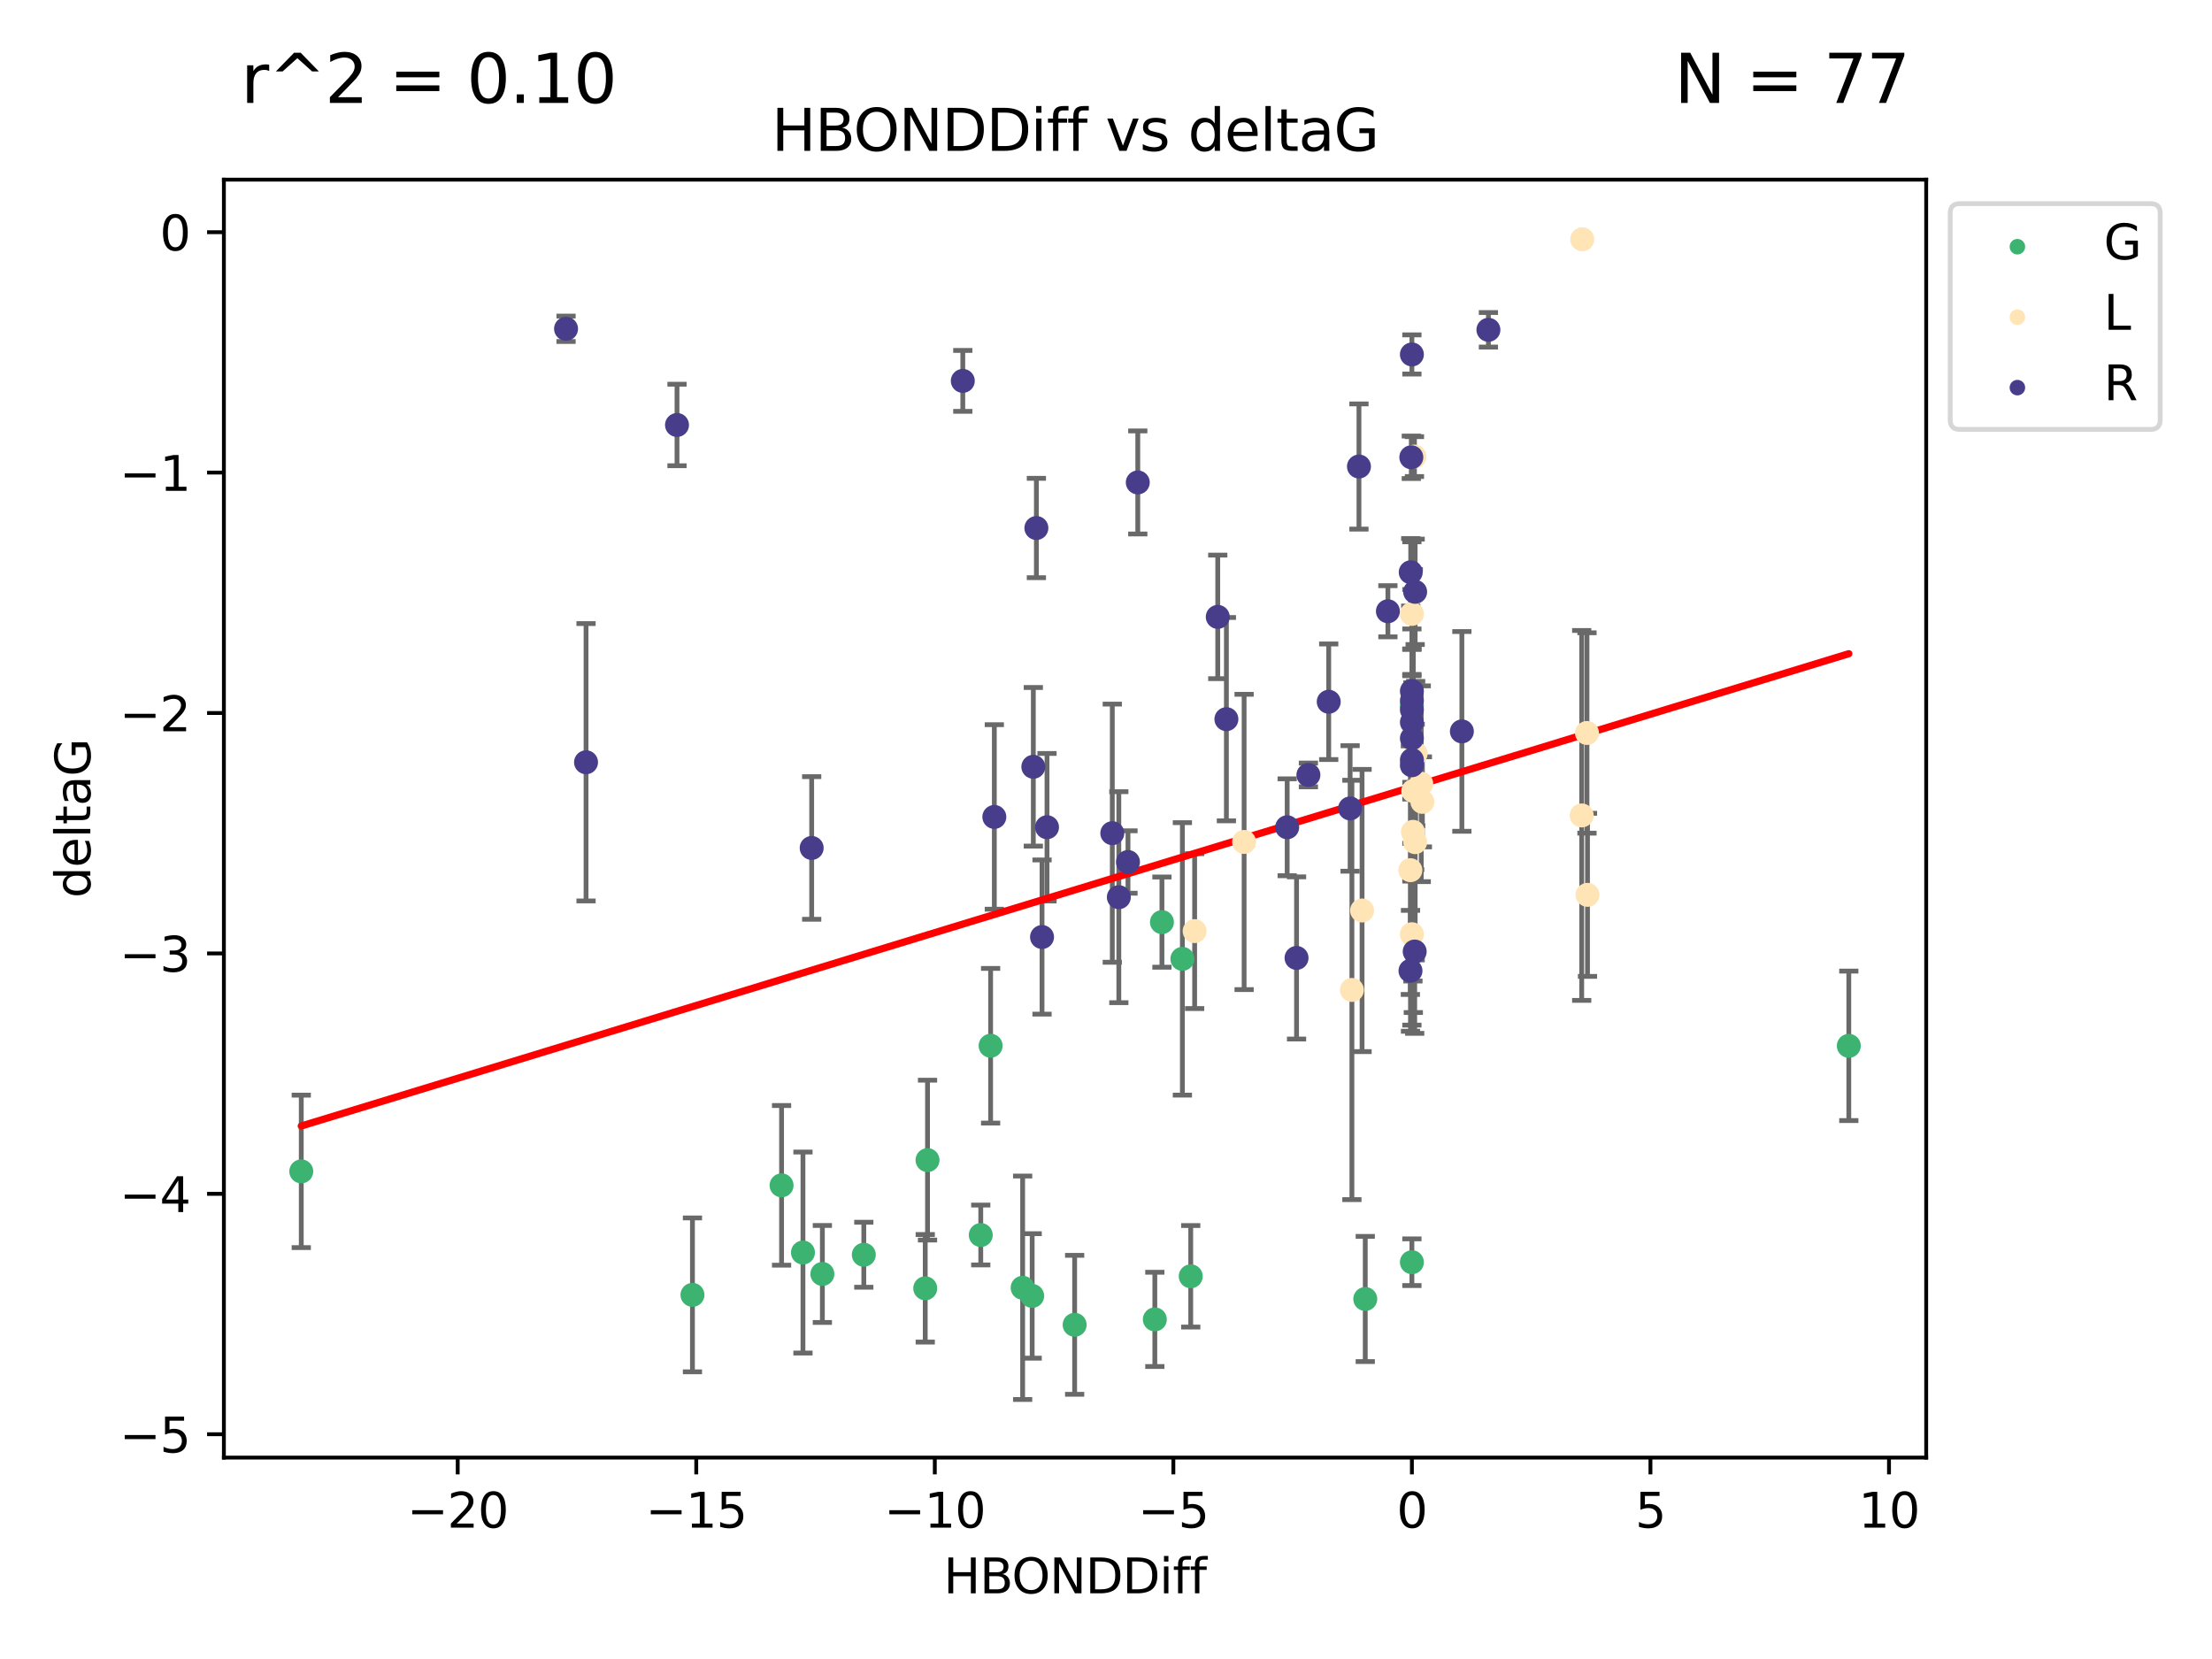 <?xml version="1.0" encoding="utf-8" standalone="no"?>
<!DOCTYPE svg PUBLIC "-//W3C//DTD SVG 1.1//EN"
  "http://www.w3.org/Graphics/SVG/1.1/DTD/svg11.dtd">
<svg xmlns:xlink="http://www.w3.org/1999/xlink" width="460.8pt" height="345.6pt" viewBox="0 0 460.8 345.6" xmlns="http://www.w3.org/2000/svg" version="1.1">
 <defs>
  <style type="text/css">*{stroke-linejoin: round; stroke-linecap: butt}</style>
 </defs>
 <g id="figure_1">
  <g id="patch_1">
   <path d="M 0 345.6 
L 460.8 345.6 
L 460.8 0 
L 0 0 
z
" style="fill: #ffffff"/>
  </g>
  <g id="axes_1">
   <g id="patch_2">
    <path d="M 46.64 303.64 
L 401.26 303.64 
L 401.26 37.422 
L 46.64 37.422 
z
" style="fill: #ffffff"/>
   </g>
   <g id="PathCollection_1">
    <defs>
     <path id="mdcee168656" d="M 0 1.118 
C 0.297 1.118 0.581 1 0.791 0.791 
C 1 0.581 1.118 0.297 1.118 0 
C 1.118 -0.297 1 -0.581 0.791 -0.791 
C 0.581 -1 0.297 -1.118 0 -1.118 
C -0.297 -1.118 -0.581 -1 -0.791 -0.791 
C -1 -0.581 -1.118 -0.297 -1.118 0 
C -1.118 0.297 -1 0.581 -0.791 0.791 
C -0.581 1 -0.297 1.118 0 1.118 
z
" style="stroke: #3cb371"/>
    </defs>
    <g clip-path="url(#pa018112f82)">
     <use xlink:href="#mdcee168656" x="294.124" y="262.942" style="fill: #3cb371; stroke: #3cb371"/>
     <use xlink:href="#mdcee168656" x="144.251" y="269.745" style="fill: #3cb371; stroke: #3cb371"/>
     <use xlink:href="#mdcee168656" x="240.573" y="274.853" style="fill: #3cb371; stroke: #3cb371"/>
     <use xlink:href="#mdcee168656" x="179.946" y="261.385" style="fill: #3cb371; stroke: #3cb371"/>
     <use xlink:href="#mdcee168656" x="223.869" y="275.982" style="fill: #3cb371; stroke: #3cb371"/>
     <use xlink:href="#mdcee168656" x="248.052" y="265.875" style="fill: #3cb371; stroke: #3cb371"/>
     <use xlink:href="#mdcee168656" x="206.363" y="217.847" style="fill: #3cb371; stroke: #3cb371"/>
     <use xlink:href="#mdcee168656" x="162.815" y="246.93" style="fill: #3cb371; stroke: #3cb371"/>
     <use xlink:href="#mdcee168656" x="385.141" y="217.867" style="fill: #3cb371; stroke: #3cb371"/>
     <use xlink:href="#mdcee168656" x="215.022" y="269.963" style="fill: #3cb371; stroke: #3cb371"/>
     <use xlink:href="#mdcee168656" x="204.311" y="257.277" style="fill: #3cb371; stroke: #3cb371"/>
     <use xlink:href="#mdcee168656" x="213.036" y="268.265" style="fill: #3cb371; stroke: #3cb371"/>
     <use xlink:href="#mdcee168656" x="171.315" y="265.39" style="fill: #3cb371; stroke: #3cb371"/>
     <use xlink:href="#mdcee168656" x="192.744" y="268.376" style="fill: #3cb371; stroke: #3cb371"/>
     <use xlink:href="#mdcee168656" x="284.409" y="270.602" style="fill: #3cb371; stroke: #3cb371"/>
     <use xlink:href="#mdcee168656" x="242.053" y="192.092" style="fill: #3cb371; stroke: #3cb371"/>
     <use xlink:href="#mdcee168656" x="167.271" y="260.927" style="fill: #3cb371; stroke: #3cb371"/>
     <use xlink:href="#mdcee168656" x="193.221" y="241.672" style="fill: #3cb371; stroke: #3cb371"/>
     <use xlink:href="#mdcee168656" x="62.759" y="244.02" style="fill: #3cb371; stroke: #3cb371"/>
     <use xlink:href="#mdcee168656" x="246.312" y="199.751" style="fill: #3cb371; stroke: #3cb371"/>
     <use xlink:href="#mdcee168656" x="294.124" y="146.999" style="fill: #3cb371; stroke: #3cb371"/>
    </g>
   </g>
   <g id="PathCollection_2">
    <defs>
     <path id="m3e0de22361" d="M 0 1.118 
C 0.297 1.118 0.581 1 0.791 0.791 
C 1 0.581 1.118 0.297 1.118 0 
C 1.118 -0.297 1 -0.581 0.791 -0.791 
C 0.581 -1 0.297 -1.118 0 -1.118 
C -0.297 -1.118 -0.581 -1 -0.791 -0.791 
C -1 -0.581 -1.118 -0.297 -1.118 0 
C -1.118 0.297 -1 0.581 -0.791 0.791 
C -0.581 1 -0.297 1.118 0 1.118 
z
" style="stroke: #ffe4b5"/>
    </defs>
    <g clip-path="url(#pa018112f82)">
     <use xlink:href="#m3e0de22361" x="329.6" y="49.854" style="fill: #ffe4b5; stroke: #ffe4b5"/>
     <use xlink:href="#m3e0de22361" x="296.07" y="163.273" style="fill: #ffe4b5; stroke: #ffe4b5"/>
     <use xlink:href="#m3e0de22361" x="294.34" y="173.29" style="fill: #ffe4b5; stroke: #ffe4b5"/>
     <use xlink:href="#m3e0de22361" x="294.905" y="156.979" style="fill: #ffe4b5; stroke: #ffe4b5"/>
     <use xlink:href="#m3e0de22361" x="294.124" y="194.617" style="fill: #ffe4b5; stroke: #ffe4b5"/>
     <use xlink:href="#m3e0de22361" x="259.171" y="175.392" style="fill: #ffe4b5; stroke: #ffe4b5"/>
     <use xlink:href="#m3e0de22361" x="294.655" y="95.116" style="fill: #ffe4b5; stroke: #ffe4b5"/>
     <use xlink:href="#m3e0de22361" x="283.742" y="189.674" style="fill: #ffe4b5; stroke: #ffe4b5"/>
     <use xlink:href="#m3e0de22361" x="294.124" y="127.889" style="fill: #ffe4b5; stroke: #ffe4b5"/>
     <use xlink:href="#m3e0de22361" x="296.307" y="167.04" style="fill: #ffe4b5; stroke: #ffe4b5"/>
     <use xlink:href="#m3e0de22361" x="329.498" y="169.87" style="fill: #ffe4b5; stroke: #ffe4b5"/>
     <use xlink:href="#m3e0de22361" x="248.866" y="193.968" style="fill: #ffe4b5; stroke: #ffe4b5"/>
     <use xlink:href="#m3e0de22361" x="293.804" y="181.274" style="fill: #ffe4b5; stroke: #ffe4b5"/>
     <use xlink:href="#m3e0de22361" x="330.705" y="186.413" style="fill: #ffe4b5; stroke: #ffe4b5"/>
     <use xlink:href="#m3e0de22361" x="294.42" y="164.783" style="fill: #ffe4b5; stroke: #ffe4b5"/>
     <use xlink:href="#m3e0de22361" x="281.626" y="206.225" style="fill: #ffe4b5; stroke: #ffe4b5"/>
     <use xlink:href="#m3e0de22361" x="294.804" y="175.434" style="fill: #ffe4b5; stroke: #ffe4b5"/>
     <use xlink:href="#m3e0de22361" x="330.598" y="152.688" style="fill: #ffe4b5; stroke: #ffe4b5"/>
    </g>
   </g>
   <g id="PathCollection_3">
    <defs>
     <path id="m0b408164f8" d="M 0 1.118 
C 0.297 1.118 0.581 1 0.791 0.791 
C 1 0.581 1.118 0.297 1.118 0 
C 1.118 -0.297 1 -0.581 0.791 -0.791 
C 0.581 -1 0.297 -1.118 0 -1.118 
C -0.297 -1.118 -0.581 -1 -0.791 -0.791 
C -1 -0.581 -1.118 -0.297 -1.118 0 
C -1.118 0.297 -1 0.581 -0.791 0.791 
C -0.581 1 -0.297 1.118 0 1.118 
z
" style="stroke: #483d8b"/>
    </defs>
    <g clip-path="url(#pa018112f82)">
     <use xlink:href="#m0b408164f8" x="141.033" y="88.531" style="fill: #483d8b; stroke: #483d8b"/>
     <use xlink:href="#m0b408164f8" x="117.918" y="68.493" style="fill: #483d8b; stroke: #483d8b"/>
     <use xlink:href="#m0b408164f8" x="200.569" y="79.345" style="fill: #483d8b; stroke: #483d8b"/>
     <use xlink:href="#m0b408164f8" x="122.082" y="158.794" style="fill: #483d8b; stroke: #483d8b"/>
     <use xlink:href="#m0b408164f8" x="270.095" y="199.556" style="fill: #483d8b; stroke: #483d8b"/>
     <use xlink:href="#m0b408164f8" x="293.882" y="119.211" style="fill: #483d8b; stroke: #483d8b"/>
     <use xlink:href="#m0b408164f8" x="215.897" y="109.995" style="fill: #483d8b; stroke: #483d8b"/>
     <use xlink:href="#m0b408164f8" x="217.074" y="195.199" style="fill: #483d8b; stroke: #483d8b"/>
     <use xlink:href="#m0b408164f8" x="294.124" y="147.848" style="fill: #483d8b; stroke: #483d8b"/>
     <use xlink:href="#m0b408164f8" x="294.124" y="158.328" style="fill: #483d8b; stroke: #483d8b"/>
     <use xlink:href="#m0b408164f8" x="294.708" y="198.222" style="fill: #483d8b; stroke: #483d8b"/>
     <use xlink:href="#m0b408164f8" x="294.124" y="153.814" style="fill: #483d8b; stroke: #483d8b"/>
     <use xlink:href="#m0b408164f8" x="207.138" y="170.183" style="fill: #483d8b; stroke: #483d8b"/>
     <use xlink:href="#m0b408164f8" x="237.021" y="100.501" style="fill: #483d8b; stroke: #483d8b"/>
     <use xlink:href="#m0b408164f8" x="289.125" y="127.337" style="fill: #483d8b; stroke: #483d8b"/>
     <use xlink:href="#m0b408164f8" x="234.981" y="179.571" style="fill: #483d8b; stroke: #483d8b"/>
     <use xlink:href="#m0b408164f8" x="255.48" y="149.814" style="fill: #483d8b; stroke: #483d8b"/>
     <use xlink:href="#m0b408164f8" x="231.712" y="173.565" style="fill: #483d8b; stroke: #483d8b"/>
     <use xlink:href="#m0b408164f8" x="169.088" y="176.645" style="fill: #483d8b; stroke: #483d8b"/>
     <use xlink:href="#m0b408164f8" x="215.261" y="159.737" style="fill: #483d8b; stroke: #483d8b"/>
     <use xlink:href="#m0b408164f8" x="281.253" y="168.412" style="fill: #483d8b; stroke: #483d8b"/>
     <use xlink:href="#m0b408164f8" x="294.124" y="145.976" style="fill: #483d8b; stroke: #483d8b"/>
     <use xlink:href="#m0b408164f8" x="283.095" y="97.184" style="fill: #483d8b; stroke: #483d8b"/>
     <use xlink:href="#m0b408164f8" x="233.073" y="186.9" style="fill: #483d8b; stroke: #483d8b"/>
     <use xlink:href="#m0b408164f8" x="310.063" y="68.706" style="fill: #483d8b; stroke: #483d8b"/>
     <use xlink:href="#m0b408164f8" x="294.124" y="73.839" style="fill: #483d8b; stroke: #483d8b"/>
     <use xlink:href="#m0b408164f8" x="272.564" y="161.434" style="fill: #483d8b; stroke: #483d8b"/>
     <use xlink:href="#m0b408164f8" x="294.002" y="95.261" style="fill: #483d8b; stroke: #483d8b"/>
     <use xlink:href="#m0b408164f8" x="294.801" y="123.288" style="fill: #483d8b; stroke: #483d8b"/>
     <use xlink:href="#m0b408164f8" x="218.111" y="172.326" style="fill: #483d8b; stroke: #483d8b"/>
     <use xlink:href="#m0b408164f8" x="253.681" y="128.51" style="fill: #483d8b; stroke: #483d8b"/>
     <use xlink:href="#m0b408164f8" x="268.143" y="172.335" style="fill: #483d8b; stroke: #483d8b"/>
     <use xlink:href="#m0b408164f8" x="276.797" y="146.187" style="fill: #483d8b; stroke: #483d8b"/>
     <use xlink:href="#m0b408164f8" x="304.535" y="152.364" style="fill: #483d8b; stroke: #483d8b"/>
     <use xlink:href="#m0b408164f8" x="294.124" y="143.975" style="fill: #483d8b; stroke: #483d8b"/>
     <use xlink:href="#m0b408164f8" x="293.831" y="202.239" style="fill: #483d8b; stroke: #483d8b"/>
     <use xlink:href="#m0b408164f8" x="294.124" y="150.453" style="fill: #483d8b; stroke: #483d8b"/>
     <use xlink:href="#m0b408164f8" x="294.124" y="159.418" style="fill: #483d8b; stroke: #483d8b"/>
    </g>
   </g>
   <g id="matplotlib.axis_1">
    <g id="xtick_1">
     <g id="line2d_1">
      <defs>
       <path id="mc47285f631" d="M 0 0 
L 0 3.5 
" style="stroke: #000000; stroke-width: 0.8"/>
      </defs>
      <g>
       <use xlink:href="#mc47285f631" x="95.348" y="303.64" style="stroke: #000000; stroke-width: 0.8"/>
      </g>
     </g>
     <g id="text_1">
      <!-- −20 -->
      <g transform="translate(84.795 318.238)scale(0.1 -0.1)">
       <defs>
        <path id="DejaVuSans-2212" d="M 678 2272 
L 4684 2272 
L 4684 1741 
L 678 1741 
L 678 2272 
z
" transform="scale(0.016)"/>
        <path id="DejaVuSans-32" d="M 1228 531 
L 3431 531 
L 3431 0 
L 469 0 
L 469 531 
Q 828 903 1448 1529 
Q 2069 2156 2228 2338 
Q 2531 2678 2651 2914 
Q 2772 3150 2772 3378 
Q 2772 3750 2511 3984 
Q 2250 4219 1831 4219 
Q 1534 4219 1204 4116 
Q 875 4013 500 3803 
L 500 4441 
Q 881 4594 1212 4672 
Q 1544 4750 1819 4750 
Q 2544 4750 2975 4387 
Q 3406 4025 3406 3419 
Q 3406 3131 3298 2873 
Q 3191 2616 2906 2266 
Q 2828 2175 2409 1742 
Q 1991 1309 1228 531 
z
" transform="scale(0.016)"/>
        <path id="DejaVuSans-30" d="M 2034 4250 
Q 1547 4250 1301 3770 
Q 1056 3291 1056 2328 
Q 1056 1369 1301 889 
Q 1547 409 2034 409 
Q 2525 409 2770 889 
Q 3016 1369 3016 2328 
Q 3016 3291 2770 3770 
Q 2525 4250 2034 4250 
z
M 2034 4750 
Q 2819 4750 3233 4129 
Q 3647 3509 3647 2328 
Q 3647 1150 3233 529 
Q 2819 -91 2034 -91 
Q 1250 -91 836 529 
Q 422 1150 422 2328 
Q 422 3509 836 4129 
Q 1250 4750 2034 4750 
z
" transform="scale(0.016)"/>
       </defs>
       <use xlink:href="#DejaVuSans-2212"/>
       <use xlink:href="#DejaVuSans-32" x="83.789"/>
       <use xlink:href="#DejaVuSans-30" x="147.412"/>
      </g>
     </g>
    </g>
    <g id="xtick_2">
     <g id="line2d_2">
      <g>
       <use xlink:href="#mc47285f631" x="145.042" y="303.64" style="stroke: #000000; stroke-width: 0.8"/>
      </g>
     </g>
     <g id="text_2">
      <!-- −15 -->
      <g transform="translate(134.489 318.238)scale(0.1 -0.1)">
       <defs>
        <path id="DejaVuSans-31" d="M 794 531 
L 1825 531 
L 1825 4091 
L 703 3866 
L 703 4441 
L 1819 4666 
L 2450 4666 
L 2450 531 
L 3481 531 
L 3481 0 
L 794 0 
L 794 531 
z
" transform="scale(0.016)"/>
        <path id="DejaVuSans-35" d="M 691 4666 
L 3169 4666 
L 3169 4134 
L 1269 4134 
L 1269 2991 
Q 1406 3038 1543 3061 
Q 1681 3084 1819 3084 
Q 2600 3084 3056 2656 
Q 3513 2228 3513 1497 
Q 3513 744 3044 326 
Q 2575 -91 1722 -91 
Q 1428 -91 1123 -41 
Q 819 9 494 109 
L 494 744 
Q 775 591 1075 516 
Q 1375 441 1709 441 
Q 2250 441 2565 725 
Q 2881 1009 2881 1497 
Q 2881 1984 2565 2268 
Q 2250 2553 1709 2553 
Q 1456 2553 1204 2497 
Q 953 2441 691 2322 
L 691 4666 
z
" transform="scale(0.016)"/>
       </defs>
       <use xlink:href="#DejaVuSans-2212"/>
       <use xlink:href="#DejaVuSans-31" x="83.789"/>
       <use xlink:href="#DejaVuSans-35" x="147.412"/>
      </g>
     </g>
    </g>
    <g id="xtick_3">
     <g id="line2d_3">
      <g>
       <use xlink:href="#mc47285f631" x="194.736" y="303.64" style="stroke: #000000; stroke-width: 0.8"/>
      </g>
     </g>
     <g id="text_3">
      <!-- −10 -->
      <g transform="translate(184.183 318.238)scale(0.1 -0.1)">
       <use xlink:href="#DejaVuSans-2212"/>
       <use xlink:href="#DejaVuSans-31" x="83.789"/>
       <use xlink:href="#DejaVuSans-30" x="147.412"/>
      </g>
     </g>
    </g>
    <g id="xtick_4">
     <g id="line2d_4">
      <g>
       <use xlink:href="#mc47285f631" x="244.43" y="303.64" style="stroke: #000000; stroke-width: 0.8"/>
      </g>
     </g>
     <g id="text_4">
      <!-- −5 -->
      <g transform="translate(237.059 318.238)scale(0.1 -0.1)">
       <use xlink:href="#DejaVuSans-2212"/>
       <use xlink:href="#DejaVuSans-35" x="83.789"/>
      </g>
     </g>
    </g>
    <g id="xtick_5">
     <g id="line2d_5">
      <g>
       <use xlink:href="#mc47285f631" x="294.124" y="303.64" style="stroke: #000000; stroke-width: 0.8"/>
      </g>
     </g>
     <g id="text_5">
      <!-- 0 -->
      <g transform="translate(290.943 318.238)scale(0.1 -0.1)">
       <use xlink:href="#DejaVuSans-30"/>
      </g>
     </g>
    </g>
    <g id="xtick_6">
     <g id="line2d_6">
      <g>
       <use xlink:href="#mc47285f631" x="343.818" y="303.64" style="stroke: #000000; stroke-width: 0.8"/>
      </g>
     </g>
     <g id="text_6">
      <!-- 5 -->
      <g transform="translate(340.637 318.238)scale(0.1 -0.1)">
       <use xlink:href="#DejaVuSans-35"/>
      </g>
     </g>
    </g>
    <g id="xtick_7">
     <g id="line2d_7">
      <g>
       <use xlink:href="#mc47285f631" x="393.512" y="303.64" style="stroke: #000000; stroke-width: 0.8"/>
      </g>
     </g>
     <g id="text_7">
      <!-- 10 -->
      <g transform="translate(387.15 318.238)scale(0.1 -0.1)">
       <use xlink:href="#DejaVuSans-31"/>
       <use xlink:href="#DejaVuSans-30" x="63.623"/>
      </g>
     </g>
    </g>
    <g id="text_8">
     <!-- HBONDDiff -->
     <g transform="translate(196.561 331.917)scale(0.1 -0.1)">
      <defs>
       <path id="DejaVuSans-48" d="M 628 4666 
L 1259 4666 
L 1259 2753 
L 3553 2753 
L 3553 4666 
L 4184 4666 
L 4184 0 
L 3553 0 
L 3553 2222 
L 1259 2222 
L 1259 0 
L 628 0 
L 628 4666 
z
" transform="scale(0.016)"/>
       <path id="DejaVuSans-42" d="M 1259 2228 
L 1259 519 
L 2272 519 
Q 2781 519 3026 730 
Q 3272 941 3272 1375 
Q 3272 1813 3026 2020 
Q 2781 2228 2272 2228 
L 1259 2228 
z
M 1259 4147 
L 1259 2741 
L 2194 2741 
Q 2656 2741 2882 2914 
Q 3109 3088 3109 3444 
Q 3109 3797 2882 3972 
Q 2656 4147 2194 4147 
L 1259 4147 
z
M 628 4666 
L 2241 4666 
Q 2963 4666 3353 4366 
Q 3744 4066 3744 3513 
Q 3744 3084 3544 2831 
Q 3344 2578 2956 2516 
Q 3422 2416 3680 2098 
Q 3938 1781 3938 1306 
Q 3938 681 3513 340 
Q 3088 0 2303 0 
L 628 0 
L 628 4666 
z
" transform="scale(0.016)"/>
       <path id="DejaVuSans-4f" d="M 2522 4238 
Q 1834 4238 1429 3725 
Q 1025 3213 1025 2328 
Q 1025 1447 1429 934 
Q 1834 422 2522 422 
Q 3209 422 3611 934 
Q 4013 1447 4013 2328 
Q 4013 3213 3611 3725 
Q 3209 4238 2522 4238 
z
M 2522 4750 
Q 3503 4750 4090 4092 
Q 4678 3434 4678 2328 
Q 4678 1225 4090 567 
Q 3503 -91 2522 -91 
Q 1538 -91 948 565 
Q 359 1222 359 2328 
Q 359 3434 948 4092 
Q 1538 4750 2522 4750 
z
" transform="scale(0.016)"/>
       <path id="DejaVuSans-4e" d="M 628 4666 
L 1478 4666 
L 3547 763 
L 3547 4666 
L 4159 4666 
L 4159 0 
L 3309 0 
L 1241 3903 
L 1241 0 
L 628 0 
L 628 4666 
z
" transform="scale(0.016)"/>
       <path id="DejaVuSans-44" d="M 1259 4147 
L 1259 519 
L 2022 519 
Q 2988 519 3436 956 
Q 3884 1394 3884 2338 
Q 3884 3275 3436 3711 
Q 2988 4147 2022 4147 
L 1259 4147 
z
M 628 4666 
L 1925 4666 
Q 3281 4666 3915 4102 
Q 4550 3538 4550 2338 
Q 4550 1131 3912 565 
Q 3275 0 1925 0 
L 628 0 
L 628 4666 
z
" transform="scale(0.016)"/>
       <path id="DejaVuSans-69" d="M 603 3500 
L 1178 3500 
L 1178 0 
L 603 0 
L 603 3500 
z
M 603 4863 
L 1178 4863 
L 1178 4134 
L 603 4134 
L 603 4863 
z
" transform="scale(0.016)"/>
       <path id="DejaVuSans-66" d="M 2375 4863 
L 2375 4384 
L 1825 4384 
Q 1516 4384 1395 4259 
Q 1275 4134 1275 3809 
L 1275 3500 
L 2222 3500 
L 2222 3053 
L 1275 3053 
L 1275 0 
L 697 0 
L 697 3053 
L 147 3053 
L 147 3500 
L 697 3500 
L 697 3744 
Q 697 4328 969 4595 
Q 1241 4863 1831 4863 
L 2375 4863 
z
" transform="scale(0.016)"/>
      </defs>
      <use xlink:href="#DejaVuSans-48"/>
      <use xlink:href="#DejaVuSans-42" x="75.195"/>
      <use xlink:href="#DejaVuSans-4f" x="142.049"/>
      <use xlink:href="#DejaVuSans-4e" x="220.76"/>
      <use xlink:href="#DejaVuSans-44" x="295.564"/>
      <use xlink:href="#DejaVuSans-44" x="372.566"/>
      <use xlink:href="#DejaVuSans-69" x="449.568"/>
      <use xlink:href="#DejaVuSans-66" x="477.352"/>
      <use xlink:href="#DejaVuSans-66" x="512.557"/>
     </g>
    </g>
   </g>
   <g id="matplotlib.axis_2">
    <g id="ytick_1">
     <g id="line2d_8">
      <defs>
       <path id="md226b11cd3" d="M 0 0 
L -3.5 0 
" style="stroke: #000000; stroke-width: 0.8"/>
      </defs>
      <g>
       <use xlink:href="#md226b11cd3" x="46.64" y="298.778" style="stroke: #000000; stroke-width: 0.8"/>
      </g>
     </g>
     <g id="text_9">
      <!-- −5 -->
      <g transform="translate(24.898 302.577)scale(0.1 -0.1)">
       <use xlink:href="#DejaVuSans-2212"/>
       <use xlink:href="#DejaVuSans-35" x="83.789"/>
      </g>
     </g>
    </g>
    <g id="ytick_2">
     <g id="line2d_9">
      <g>
       <use xlink:href="#md226b11cd3" x="46.64" y="248.696" style="stroke: #000000; stroke-width: 0.8"/>
      </g>
     </g>
     <g id="text_10">
      <!-- −4 -->
      <g transform="translate(24.898 252.495)scale(0.1 -0.1)">
       <defs>
        <path id="DejaVuSans-34" d="M 2419 4116 
L 825 1625 
L 2419 1625 
L 2419 4116 
z
M 2253 4666 
L 3047 4666 
L 3047 1625 
L 3713 1625 
L 3713 1100 
L 3047 1100 
L 3047 0 
L 2419 0 
L 2419 1100 
L 313 1100 
L 313 1709 
L 2253 4666 
z
" transform="scale(0.016)"/>
       </defs>
       <use xlink:href="#DejaVuSans-2212"/>
       <use xlink:href="#DejaVuSans-34" x="83.789"/>
      </g>
     </g>
    </g>
    <g id="ytick_3">
     <g id="line2d_10">
      <g>
       <use xlink:href="#md226b11cd3" x="46.64" y="198.614" style="stroke: #000000; stroke-width: 0.8"/>
      </g>
     </g>
     <g id="text_11">
      <!-- −3 -->
      <g transform="translate(24.898 202.413)scale(0.1 -0.1)">
       <defs>
        <path id="DejaVuSans-33" d="M 2597 2516 
Q 3050 2419 3304 2112 
Q 3559 1806 3559 1356 
Q 3559 666 3084 287 
Q 2609 -91 1734 -91 
Q 1441 -91 1130 -33 
Q 819 25 488 141 
L 488 750 
Q 750 597 1062 519 
Q 1375 441 1716 441 
Q 2309 441 2620 675 
Q 2931 909 2931 1356 
Q 2931 1769 2642 2001 
Q 2353 2234 1838 2234 
L 1294 2234 
L 1294 2753 
L 1863 2753 
Q 2328 2753 2575 2939 
Q 2822 3125 2822 3475 
Q 2822 3834 2567 4026 
Q 2313 4219 1838 4219 
Q 1578 4219 1281 4162 
Q 984 4106 628 3988 
L 628 4550 
Q 988 4650 1302 4700 
Q 1616 4750 1894 4750 
Q 2613 4750 3031 4423 
Q 3450 4097 3450 3541 
Q 3450 3153 3228 2886 
Q 3006 2619 2597 2516 
z
" transform="scale(0.016)"/>
       </defs>
       <use xlink:href="#DejaVuSans-2212"/>
       <use xlink:href="#DejaVuSans-33" x="83.789"/>
      </g>
     </g>
    </g>
    <g id="ytick_4">
     <g id="line2d_11">
      <g>
       <use xlink:href="#md226b11cd3" x="46.64" y="148.532" style="stroke: #000000; stroke-width: 0.8"/>
      </g>
     </g>
     <g id="text_12">
      <!-- −2 -->
      <g transform="translate(24.898 152.331)scale(0.1 -0.1)">
       <use xlink:href="#DejaVuSans-2212"/>
       <use xlink:href="#DejaVuSans-32" x="83.789"/>
      </g>
     </g>
    </g>
    <g id="ytick_5">
     <g id="line2d_12">
      <g>
       <use xlink:href="#md226b11cd3" x="46.64" y="98.45" style="stroke: #000000; stroke-width: 0.8"/>
      </g>
     </g>
     <g id="text_13">
      <!-- −1 -->
      <g transform="translate(24.898 102.249)scale(0.1 -0.1)">
       <use xlink:href="#DejaVuSans-2212"/>
       <use xlink:href="#DejaVuSans-31" x="83.789"/>
      </g>
     </g>
    </g>
    <g id="ytick_6">
     <g id="line2d_13">
      <g>
       <use xlink:href="#md226b11cd3" x="46.64" y="48.368" style="stroke: #000000; stroke-width: 0.8"/>
      </g>
     </g>
     <g id="text_14">
      <!-- 0 -->
      <g transform="translate(33.278 52.167)scale(0.1 -0.1)">
       <use xlink:href="#DejaVuSans-30"/>
      </g>
     </g>
    </g>
    <g id="text_15">
     <!-- deltaG -->
     <g transform="translate(18.818 187.069)rotate(-90)scale(0.1 -0.1)">
      <defs>
       <path id="DejaVuSans-64" d="M 2906 2969 
L 2906 4863 
L 3481 4863 
L 3481 0 
L 2906 0 
L 2906 525 
Q 2725 213 2448 61 
Q 2172 -91 1784 -91 
Q 1150 -91 751 415 
Q 353 922 353 1747 
Q 353 2572 751 3078 
Q 1150 3584 1784 3584 
Q 2172 3584 2448 3432 
Q 2725 3281 2906 2969 
z
M 947 1747 
Q 947 1113 1208 752 
Q 1469 391 1925 391 
Q 2381 391 2643 752 
Q 2906 1113 2906 1747 
Q 2906 2381 2643 2742 
Q 2381 3103 1925 3103 
Q 1469 3103 1208 2742 
Q 947 2381 947 1747 
z
" transform="scale(0.016)"/>
       <path id="DejaVuSans-65" d="M 3597 1894 
L 3597 1613 
L 953 1613 
Q 991 1019 1311 708 
Q 1631 397 2203 397 
Q 2534 397 2845 478 
Q 3156 559 3463 722 
L 3463 178 
Q 3153 47 2828 -22 
Q 2503 -91 2169 -91 
Q 1331 -91 842 396 
Q 353 884 353 1716 
Q 353 2575 817 3079 
Q 1281 3584 2069 3584 
Q 2775 3584 3186 3129 
Q 3597 2675 3597 1894 
z
M 3022 2063 
Q 3016 2534 2758 2815 
Q 2500 3097 2075 3097 
Q 1594 3097 1305 2825 
Q 1016 2553 972 2059 
L 3022 2063 
z
" transform="scale(0.016)"/>
       <path id="DejaVuSans-6c" d="M 603 4863 
L 1178 4863 
L 1178 0 
L 603 0 
L 603 4863 
z
" transform="scale(0.016)"/>
       <path id="DejaVuSans-74" d="M 1172 4494 
L 1172 3500 
L 2356 3500 
L 2356 3053 
L 1172 3053 
L 1172 1153 
Q 1172 725 1289 603 
Q 1406 481 1766 481 
L 2356 481 
L 2356 0 
L 1766 0 
Q 1100 0 847 248 
Q 594 497 594 1153 
L 594 3053 
L 172 3053 
L 172 3500 
L 594 3500 
L 594 4494 
L 1172 4494 
z
" transform="scale(0.016)"/>
       <path id="DejaVuSans-61" d="M 2194 1759 
Q 1497 1759 1228 1600 
Q 959 1441 959 1056 
Q 959 750 1161 570 
Q 1363 391 1709 391 
Q 2188 391 2477 730 
Q 2766 1069 2766 1631 
L 2766 1759 
L 2194 1759 
z
M 3341 1997 
L 3341 0 
L 2766 0 
L 2766 531 
Q 2569 213 2275 61 
Q 1981 -91 1556 -91 
Q 1019 -91 701 211 
Q 384 513 384 1019 
Q 384 1609 779 1909 
Q 1175 2209 1959 2209 
L 2766 2209 
L 2766 2266 
Q 2766 2663 2505 2880 
Q 2244 3097 1772 3097 
Q 1472 3097 1187 3025 
Q 903 2953 641 2809 
L 641 3341 
Q 956 3463 1253 3523 
Q 1550 3584 1831 3584 
Q 2591 3584 2966 3190 
Q 3341 2797 3341 1997 
z
" transform="scale(0.016)"/>
       <path id="DejaVuSans-47" d="M 3809 666 
L 3809 1919 
L 2778 1919 
L 2778 2438 
L 4434 2438 
L 4434 434 
Q 4069 175 3628 42 
Q 3188 -91 2688 -91 
Q 1594 -91 976 548 
Q 359 1188 359 2328 
Q 359 3472 976 4111 
Q 1594 4750 2688 4750 
Q 3144 4750 3555 4637 
Q 3966 4525 4313 4306 
L 4313 3634 
Q 3963 3931 3569 4081 
Q 3175 4231 2741 4231 
Q 1884 4231 1454 3753 
Q 1025 3275 1025 2328 
Q 1025 1384 1454 906 
Q 1884 428 2741 428 
Q 3075 428 3337 486 
Q 3600 544 3809 666 
z
" transform="scale(0.016)"/>
      </defs>
      <use xlink:href="#DejaVuSans-64"/>
      <use xlink:href="#DejaVuSans-65" x="63.477"/>
      <use xlink:href="#DejaVuSans-6c" x="125"/>
      <use xlink:href="#DejaVuSans-74" x="152.783"/>
      <use xlink:href="#DejaVuSans-61" x="191.992"/>
      <use xlink:href="#DejaVuSans-47" x="253.271"/>
     </g>
    </g>
   </g>
   <g id="LineCollection_1">
    <path d="M 294.124 267.803 
L 294.124 258.081 
" clip-path="url(#pa018112f82)" style="fill: none; stroke: #696969"/>
    <path d="M 144.251 285.772 
L 144.251 253.717 
" clip-path="url(#pa018112f82)" style="fill: none; stroke: #696969"/>
    <path d="M 240.573 284.671 
L 240.573 265.034 
" clip-path="url(#pa018112f82)" style="fill: none; stroke: #696969"/>
    <path d="M 179.946 268.159 
L 179.946 254.612 
" clip-path="url(#pa018112f82)" style="fill: none; stroke: #696969"/>
    <path d="M 223.869 290.457 
L 223.869 261.508 
" clip-path="url(#pa018112f82)" style="fill: none; stroke: #696969"/>
    <path d="M 248.052 276.451 
L 248.052 255.298 
" clip-path="url(#pa018112f82)" style="fill: none; stroke: #696969"/>
    <path d="M 206.363 233.957 
L 206.363 201.738 
" clip-path="url(#pa018112f82)" style="fill: none; stroke: #696969"/>
    <path d="M 162.815 263.56 
L 162.815 230.301 
" clip-path="url(#pa018112f82)" style="fill: none; stroke: #696969"/>
    <path d="M 385.141 233.436 
L 385.141 202.298 
" clip-path="url(#pa018112f82)" style="fill: none; stroke: #696969"/>
    <path d="M 215.022 282.93 
L 215.022 256.995 
" clip-path="url(#pa018112f82)" style="fill: none; stroke: #696969"/>
    <path d="M 204.311 263.512 
L 204.311 251.041 
" clip-path="url(#pa018112f82)" style="fill: none; stroke: #696969"/>
    <path d="M 213.036 291.539 
L 213.036 244.991 
" clip-path="url(#pa018112f82)" style="fill: none; stroke: #696969"/>
    <path d="M 171.315 275.488 
L 171.315 255.291 
" clip-path="url(#pa018112f82)" style="fill: none; stroke: #696969"/>
    <path d="M 192.744 279.576 
L 192.744 257.175 
" clip-path="url(#pa018112f82)" style="fill: none; stroke: #696969"/>
    <path d="M 284.409 283.639 
L 284.409 257.565 
" clip-path="url(#pa018112f82)" style="fill: none; stroke: #696969"/>
    <path d="M 242.053 201.485 
L 242.053 182.698 
" clip-path="url(#pa018112f82)" style="fill: none; stroke: #696969"/>
    <path d="M 167.271 281.862 
L 167.271 239.991 
" clip-path="url(#pa018112f82)" style="fill: none; stroke: #696969"/>
    <path d="M 193.221 258.323 
L 193.221 225.021 
" clip-path="url(#pa018112f82)" style="fill: none; stroke: #696969"/>
    <path d="M 62.759 259.901 
L 62.759 228.138 
" clip-path="url(#pa018112f82)" style="fill: none; stroke: #696969"/>
    <path d="M 246.312 228.129 
L 246.312 171.373 
" clip-path="url(#pa018112f82)" style="fill: none; stroke: #696969"/>
    <path d="M 294.124 162.976 
L 294.124 131.021 
" clip-path="url(#pa018112f82)" style="fill: none; stroke: #696969"/>
   </g>
   <g id="line2d_14">
    <defs>
     <path id="m4121c0ddb1" d="M 2 0 
L -2 -0 
" style="stroke: #696969"/>
    </defs>
    <g clip-path="url(#pa018112f82)">
     <use xlink:href="#m4121c0ddb1" x="294.124" y="267.803" style="fill: #696969; stroke: #696969"/>
     <use xlink:href="#m4121c0ddb1" x="144.251" y="285.772" style="fill: #696969; stroke: #696969"/>
     <use xlink:href="#m4121c0ddb1" x="240.573" y="284.671" style="fill: #696969; stroke: #696969"/>
     <use xlink:href="#m4121c0ddb1" x="179.946" y="268.159" style="fill: #696969; stroke: #696969"/>
     <use xlink:href="#m4121c0ddb1" x="223.869" y="290.457" style="fill: #696969; stroke: #696969"/>
     <use xlink:href="#m4121c0ddb1" x="248.052" y="276.451" style="fill: #696969; stroke: #696969"/>
     <use xlink:href="#m4121c0ddb1" x="206.363" y="233.957" style="fill: #696969; stroke: #696969"/>
     <use xlink:href="#m4121c0ddb1" x="162.815" y="263.56" style="fill: #696969; stroke: #696969"/>
     <use xlink:href="#m4121c0ddb1" x="385.141" y="233.436" style="fill: #696969; stroke: #696969"/>
     <use xlink:href="#m4121c0ddb1" x="215.022" y="282.93" style="fill: #696969; stroke: #696969"/>
     <use xlink:href="#m4121c0ddb1" x="204.311" y="263.512" style="fill: #696969; stroke: #696969"/>
     <use xlink:href="#m4121c0ddb1" x="213.036" y="291.539" style="fill: #696969; stroke: #696969"/>
     <use xlink:href="#m4121c0ddb1" x="171.315" y="275.488" style="fill: #696969; stroke: #696969"/>
     <use xlink:href="#m4121c0ddb1" x="192.744" y="279.576" style="fill: #696969; stroke: #696969"/>
     <use xlink:href="#m4121c0ddb1" x="284.409" y="283.639" style="fill: #696969; stroke: #696969"/>
     <use xlink:href="#m4121c0ddb1" x="242.053" y="201.485" style="fill: #696969; stroke: #696969"/>
     <use xlink:href="#m4121c0ddb1" x="167.271" y="281.862" style="fill: #696969; stroke: #696969"/>
     <use xlink:href="#m4121c0ddb1" x="193.221" y="258.323" style="fill: #696969; stroke: #696969"/>
     <use xlink:href="#m4121c0ddb1" x="62.759" y="259.901" style="fill: #696969; stroke: #696969"/>
     <use xlink:href="#m4121c0ddb1" x="246.312" y="228.129" style="fill: #696969; stroke: #696969"/>
     <use xlink:href="#m4121c0ddb1" x="294.124" y="162.976" style="fill: #696969; stroke: #696969"/>
    </g>
   </g>
   <g id="line2d_15">
    <g clip-path="url(#pa018112f82)">
     <use xlink:href="#m4121c0ddb1" x="294.124" y="258.081" style="fill: #696969; stroke: #696969"/>
     <use xlink:href="#m4121c0ddb1" x="144.251" y="253.717" style="fill: #696969; stroke: #696969"/>
     <use xlink:href="#m4121c0ddb1" x="240.573" y="265.034" style="fill: #696969; stroke: #696969"/>
     <use xlink:href="#m4121c0ddb1" x="179.946" y="254.612" style="fill: #696969; stroke: #696969"/>
     <use xlink:href="#m4121c0ddb1" x="223.869" y="261.508" style="fill: #696969; stroke: #696969"/>
     <use xlink:href="#m4121c0ddb1" x="248.052" y="255.298" style="fill: #696969; stroke: #696969"/>
     <use xlink:href="#m4121c0ddb1" x="206.363" y="201.738" style="fill: #696969; stroke: #696969"/>
     <use xlink:href="#m4121c0ddb1" x="162.815" y="230.301" style="fill: #696969; stroke: #696969"/>
     <use xlink:href="#m4121c0ddb1" x="385.141" y="202.298" style="fill: #696969; stroke: #696969"/>
     <use xlink:href="#m4121c0ddb1" x="215.022" y="256.995" style="fill: #696969; stroke: #696969"/>
     <use xlink:href="#m4121c0ddb1" x="204.311" y="251.041" style="fill: #696969; stroke: #696969"/>
     <use xlink:href="#m4121c0ddb1" x="213.036" y="244.991" style="fill: #696969; stroke: #696969"/>
     <use xlink:href="#m4121c0ddb1" x="171.315" y="255.291" style="fill: #696969; stroke: #696969"/>
     <use xlink:href="#m4121c0ddb1" x="192.744" y="257.175" style="fill: #696969; stroke: #696969"/>
     <use xlink:href="#m4121c0ddb1" x="284.409" y="257.565" style="fill: #696969; stroke: #696969"/>
     <use xlink:href="#m4121c0ddb1" x="242.053" y="182.698" style="fill: #696969; stroke: #696969"/>
     <use xlink:href="#m4121c0ddb1" x="167.271" y="239.991" style="fill: #696969; stroke: #696969"/>
     <use xlink:href="#m4121c0ddb1" x="193.221" y="225.021" style="fill: #696969; stroke: #696969"/>
     <use xlink:href="#m4121c0ddb1" x="62.759" y="228.138" style="fill: #696969; stroke: #696969"/>
     <use xlink:href="#m4121c0ddb1" x="246.312" y="171.373" style="fill: #696969; stroke: #696969"/>
     <use xlink:href="#m4121c0ddb1" x="294.124" y="131.021" style="fill: #696969; stroke: #696969"/>
    </g>
   </g>
   <g id="LineCollection_2">
    <path d="M 329.6 50.185 
L 329.6 49.523 
" clip-path="url(#pa018112f82)" style="fill: none; stroke: #696969"/>
    <path d="M 296.07 183.665 
L 296.07 142.881 
" clip-path="url(#pa018112f82)" style="fill: none; stroke: #696969"/>
    <path d="M 294.34 204.364 
L 294.34 142.217 
" clip-path="url(#pa018112f82)" style="fill: none; stroke: #696969"/>
    <path d="M 294.905 172.012 
L 294.905 141.946 
" clip-path="url(#pa018112f82)" style="fill: none; stroke: #696969"/>
    <path d="M 294.124 213.544 
L 294.124 175.689 
" clip-path="url(#pa018112f82)" style="fill: none; stroke: #696969"/>
    <path d="M 259.171 206.152 
L 259.171 144.633 
" clip-path="url(#pa018112f82)" style="fill: none; stroke: #696969"/>
    <path d="M 294.655 99.268 
L 294.655 90.964 
" clip-path="url(#pa018112f82)" style="fill: none; stroke: #696969"/>
    <path d="M 283.742 219.072 
L 283.742 160.275 
" clip-path="url(#pa018112f82)" style="fill: none; stroke: #696969"/>
    <path d="M 294.124 142.906 
L 294.124 112.872 
" clip-path="url(#pa018112f82)" style="fill: none; stroke: #696969"/>
    <path d="M 296.307 176.418 
L 296.307 157.661 
" clip-path="url(#pa018112f82)" style="fill: none; stroke: #696969"/>
    <path d="M 329.498 208.395 
L 329.498 131.344 
" clip-path="url(#pa018112f82)" style="fill: none; stroke: #696969"/>
    <path d="M 248.866 210.099 
L 248.866 177.836 
" clip-path="url(#pa018112f82)" style="fill: none; stroke: #696969"/>
    <path d="M 293.804 207.163 
L 293.804 155.386 
" clip-path="url(#pa018112f82)" style="fill: none; stroke: #696969"/>
    <path d="M 330.705 203.4 
L 330.705 169.426 
" clip-path="url(#pa018112f82)" style="fill: none; stroke: #696969"/>
    <path d="M 294.42 210.928 
L 294.42 118.637 
" clip-path="url(#pa018112f82)" style="fill: none; stroke: #696969"/>
    <path d="M 281.626 249.902 
L 281.626 162.547 
" clip-path="url(#pa018112f82)" style="fill: none; stroke: #696969"/>
    <path d="M 294.804 199.973 
L 294.804 150.895 
" clip-path="url(#pa018112f82)" style="fill: none; stroke: #696969"/>
    <path d="M 330.598 173.56 
L 330.598 131.816 
" clip-path="url(#pa018112f82)" style="fill: none; stroke: #696969"/>
   </g>
   <g id="line2d_16">
    <g clip-path="url(#pa018112f82)">
     <use xlink:href="#m4121c0ddb1" x="329.6" y="50.185" style="fill: #696969; stroke: #696969"/>
     <use xlink:href="#m4121c0ddb1" x="296.07" y="183.665" style="fill: #696969; stroke: #696969"/>
     <use xlink:href="#m4121c0ddb1" x="294.34" y="204.364" style="fill: #696969; stroke: #696969"/>
     <use xlink:href="#m4121c0ddb1" x="294.905" y="172.012" style="fill: #696969; stroke: #696969"/>
     <use xlink:href="#m4121c0ddb1" x="294.124" y="213.544" style="fill: #696969; stroke: #696969"/>
     <use xlink:href="#m4121c0ddb1" x="259.171" y="206.152" style="fill: #696969; stroke: #696969"/>
     <use xlink:href="#m4121c0ddb1" x="294.655" y="99.268" style="fill: #696969; stroke: #696969"/>
     <use xlink:href="#m4121c0ddb1" x="283.742" y="219.072" style="fill: #696969; stroke: #696969"/>
     <use xlink:href="#m4121c0ddb1" x="294.124" y="142.906" style="fill: #696969; stroke: #696969"/>
     <use xlink:href="#m4121c0ddb1" x="296.307" y="176.418" style="fill: #696969; stroke: #696969"/>
     <use xlink:href="#m4121c0ddb1" x="329.498" y="208.395" style="fill: #696969; stroke: #696969"/>
     <use xlink:href="#m4121c0ddb1" x="248.866" y="210.099" style="fill: #696969; stroke: #696969"/>
     <use xlink:href="#m4121c0ddb1" x="293.804" y="207.163" style="fill: #696969; stroke: #696969"/>
     <use xlink:href="#m4121c0ddb1" x="330.705" y="203.4" style="fill: #696969; stroke: #696969"/>
     <use xlink:href="#m4121c0ddb1" x="294.42" y="210.928" style="fill: #696969; stroke: #696969"/>
     <use xlink:href="#m4121c0ddb1" x="281.626" y="249.902" style="fill: #696969; stroke: #696969"/>
     <use xlink:href="#m4121c0ddb1" x="294.804" y="199.973" style="fill: #696969; stroke: #696969"/>
     <use xlink:href="#m4121c0ddb1" x="330.598" y="173.56" style="fill: #696969; stroke: #696969"/>
    </g>
   </g>
   <g id="line2d_17">
    <g clip-path="url(#pa018112f82)">
     <use xlink:href="#m4121c0ddb1" x="329.6" y="49.523" style="fill: #696969; stroke: #696969"/>
     <use xlink:href="#m4121c0ddb1" x="296.07" y="142.881" style="fill: #696969; stroke: #696969"/>
     <use xlink:href="#m4121c0ddb1" x="294.34" y="142.217" style="fill: #696969; stroke: #696969"/>
     <use xlink:href="#m4121c0ddb1" x="294.905" y="141.946" style="fill: #696969; stroke: #696969"/>
     <use xlink:href="#m4121c0ddb1" x="294.124" y="175.689" style="fill: #696969; stroke: #696969"/>
     <use xlink:href="#m4121c0ddb1" x="259.171" y="144.633" style="fill: #696969; stroke: #696969"/>
     <use xlink:href="#m4121c0ddb1" x="294.655" y="90.964" style="fill: #696969; stroke: #696969"/>
     <use xlink:href="#m4121c0ddb1" x="283.742" y="160.275" style="fill: #696969; stroke: #696969"/>
     <use xlink:href="#m4121c0ddb1" x="294.124" y="112.872" style="fill: #696969; stroke: #696969"/>
     <use xlink:href="#m4121c0ddb1" x="296.307" y="157.661" style="fill: #696969; stroke: #696969"/>
     <use xlink:href="#m4121c0ddb1" x="329.498" y="131.344" style="fill: #696969; stroke: #696969"/>
     <use xlink:href="#m4121c0ddb1" x="248.866" y="177.836" style="fill: #696969; stroke: #696969"/>
     <use xlink:href="#m4121c0ddb1" x="293.804" y="155.386" style="fill: #696969; stroke: #696969"/>
     <use xlink:href="#m4121c0ddb1" x="330.705" y="169.426" style="fill: #696969; stroke: #696969"/>
     <use xlink:href="#m4121c0ddb1" x="294.42" y="118.637" style="fill: #696969; stroke: #696969"/>
     <use xlink:href="#m4121c0ddb1" x="281.626" y="162.547" style="fill: #696969; stroke: #696969"/>
     <use xlink:href="#m4121c0ddb1" x="294.804" y="150.895" style="fill: #696969; stroke: #696969"/>
     <use xlink:href="#m4121c0ddb1" x="330.598" y="131.816" style="fill: #696969; stroke: #696969"/>
    </g>
   </g>
   <g id="LineCollection_3">
    <path d="M 141.033 97.019 
L 141.033 80.042 
" clip-path="url(#pa018112f82)" style="fill: none; stroke: #696969"/>
    <path d="M 117.918 71.144 
L 117.918 65.842 
" clip-path="url(#pa018112f82)" style="fill: none; stroke: #696969"/>
    <path d="M 200.569 85.687 
L 200.569 73.002 
" clip-path="url(#pa018112f82)" style="fill: none; stroke: #696969"/>
    <path d="M 122.082 187.683 
L 122.082 129.906 
" clip-path="url(#pa018112f82)" style="fill: none; stroke: #696969"/>
    <path d="M 270.095 216.449 
L 270.095 182.663 
" clip-path="url(#pa018112f82)" style="fill: none; stroke: #696969"/>
    <path d="M 293.882 126.24 
L 293.882 112.181 
" clip-path="url(#pa018112f82)" style="fill: none; stroke: #696969"/>
    <path d="M 215.897 120.346 
L 215.897 99.645 
" clip-path="url(#pa018112f82)" style="fill: none; stroke: #696969"/>
    <path d="M 217.074 211.261 
L 217.074 179.137 
" clip-path="url(#pa018112f82)" style="fill: none; stroke: #696969"/>
    <path d="M 294.124 160.511 
L 294.124 135.186 
" clip-path="url(#pa018112f82)" style="fill: none; stroke: #696969"/>
    <path d="M 294.124 166.458 
L 294.124 150.198 
" clip-path="url(#pa018112f82)" style="fill: none; stroke: #696969"/>
    <path d="M 294.708 215.27 
L 294.708 181.175 
" clip-path="url(#pa018112f82)" style="fill: none; stroke: #696969"/>
    <path d="M 294.124 157.707 
L 294.124 149.922 
" clip-path="url(#pa018112f82)" style="fill: none; stroke: #696969"/>
    <path d="M 207.138 189.399 
L 207.138 150.967 
" clip-path="url(#pa018112f82)" style="fill: none; stroke: #696969"/>
    <path d="M 237.021 111.237 
L 237.021 89.766 
" clip-path="url(#pa018112f82)" style="fill: none; stroke: #696969"/>
    <path d="M 289.125 132.668 
L 289.125 122.006 
" clip-path="url(#pa018112f82)" style="fill: none; stroke: #696969"/>
    <path d="M 234.981 186.069 
L 234.981 173.073 
" clip-path="url(#pa018112f82)" style="fill: none; stroke: #696969"/>
    <path d="M 255.48 170.993 
L 255.48 128.634 
" clip-path="url(#pa018112f82)" style="fill: none; stroke: #696969"/>
    <path d="M 231.712 200.456 
L 231.712 146.674 
" clip-path="url(#pa018112f82)" style="fill: none; stroke: #696969"/>
    <path d="M 169.088 191.501 
L 169.088 161.788 
" clip-path="url(#pa018112f82)" style="fill: none; stroke: #696969"/>
    <path d="M 215.261 176.259 
L 215.261 143.216 
" clip-path="url(#pa018112f82)" style="fill: none; stroke: #696969"/>
    <path d="M 281.253 181.486 
L 281.253 155.339 
" clip-path="url(#pa018112f82)" style="fill: none; stroke: #696969"/>
    <path d="M 294.124 151.187 
L 294.124 140.766 
" clip-path="url(#pa018112f82)" style="fill: none; stroke: #696969"/>
    <path d="M 283.095 110.223 
L 283.095 84.145 
" clip-path="url(#pa018112f82)" style="fill: none; stroke: #696969"/>
    <path d="M 233.073 208.879 
L 233.073 164.922 
" clip-path="url(#pa018112f82)" style="fill: none; stroke: #696969"/>
    <path d="M 310.063 72.303 
L 310.063 65.109 
" clip-path="url(#pa018112f82)" style="fill: none; stroke: #696969"/>
    <path d="M 294.124 77.918 
L 294.124 69.76 
" clip-path="url(#pa018112f82)" style="fill: none; stroke: #696969"/>
    <path d="M 272.564 163.91 
L 272.564 158.957 
" clip-path="url(#pa018112f82)" style="fill: none; stroke: #696969"/>
    <path d="M 294.002 99.683 
L 294.002 90.839 
" clip-path="url(#pa018112f82)" style="fill: none; stroke: #696969"/>
    <path d="M 294.801 134.264 
L 294.801 112.313 
" clip-path="url(#pa018112f82)" style="fill: none; stroke: #696969"/>
    <path d="M 218.111 187.692 
L 218.111 156.96 
" clip-path="url(#pa018112f82)" style="fill: none; stroke: #696969"/>
    <path d="M 253.681 141.383 
L 253.681 115.637 
" clip-path="url(#pa018112f82)" style="fill: none; stroke: #696969"/>
    <path d="M 268.143 182.426 
L 268.143 162.244 
" clip-path="url(#pa018112f82)" style="fill: none; stroke: #696969"/>
    <path d="M 276.797 158.228 
L 276.797 134.146 
" clip-path="url(#pa018112f82)" style="fill: none; stroke: #696969"/>
    <path d="M 304.535 173.169 
L 304.535 131.559 
" clip-path="url(#pa018112f82)" style="fill: none; stroke: #696969"/>
    <path d="M 294.124 165.149 
L 294.124 122.802 
" clip-path="url(#pa018112f82)" style="fill: none; stroke: #696969"/>
    <path d="M 293.831 214.833 
L 293.831 189.644 
" clip-path="url(#pa018112f82)" style="fill: none; stroke: #696969"/>
    <path d="M 294.124 160.412 
L 294.124 140.493 
" clip-path="url(#pa018112f82)" style="fill: none; stroke: #696969"/>
    <path d="M 294.124 183.556 
L 294.124 135.28 
" clip-path="url(#pa018112f82)" style="fill: none; stroke: #696969"/>
   </g>
   <g id="line2d_18">
    <g clip-path="url(#pa018112f82)">
     <use xlink:href="#m4121c0ddb1" x="141.033" y="97.019" style="fill: #696969; stroke: #696969"/>
     <use xlink:href="#m4121c0ddb1" x="117.918" y="71.144" style="fill: #696969; stroke: #696969"/>
     <use xlink:href="#m4121c0ddb1" x="200.569" y="85.687" style="fill: #696969; stroke: #696969"/>
     <use xlink:href="#m4121c0ddb1" x="122.082" y="187.683" style="fill: #696969; stroke: #696969"/>
     <use xlink:href="#m4121c0ddb1" x="270.095" y="216.449" style="fill: #696969; stroke: #696969"/>
     <use xlink:href="#m4121c0ddb1" x="293.882" y="126.24" style="fill: #696969; stroke: #696969"/>
     <use xlink:href="#m4121c0ddb1" x="215.897" y="120.346" style="fill: #696969; stroke: #696969"/>
     <use xlink:href="#m4121c0ddb1" x="217.074" y="211.261" style="fill: #696969; stroke: #696969"/>
     <use xlink:href="#m4121c0ddb1" x="294.124" y="160.511" style="fill: #696969; stroke: #696969"/>
     <use xlink:href="#m4121c0ddb1" x="294.124" y="166.458" style="fill: #696969; stroke: #696969"/>
     <use xlink:href="#m4121c0ddb1" x="294.708" y="215.27" style="fill: #696969; stroke: #696969"/>
     <use xlink:href="#m4121c0ddb1" x="294.124" y="157.707" style="fill: #696969; stroke: #696969"/>
     <use xlink:href="#m4121c0ddb1" x="207.138" y="189.399" style="fill: #696969; stroke: #696969"/>
     <use xlink:href="#m4121c0ddb1" x="237.021" y="111.237" style="fill: #696969; stroke: #696969"/>
     <use xlink:href="#m4121c0ddb1" x="289.125" y="132.668" style="fill: #696969; stroke: #696969"/>
     <use xlink:href="#m4121c0ddb1" x="234.981" y="186.069" style="fill: #696969; stroke: #696969"/>
     <use xlink:href="#m4121c0ddb1" x="255.48" y="170.993" style="fill: #696969; stroke: #696969"/>
     <use xlink:href="#m4121c0ddb1" x="231.712" y="200.456" style="fill: #696969; stroke: #696969"/>
     <use xlink:href="#m4121c0ddb1" x="169.088" y="191.501" style="fill: #696969; stroke: #696969"/>
     <use xlink:href="#m4121c0ddb1" x="215.261" y="176.259" style="fill: #696969; stroke: #696969"/>
     <use xlink:href="#m4121c0ddb1" x="281.253" y="181.486" style="fill: #696969; stroke: #696969"/>
     <use xlink:href="#m4121c0ddb1" x="294.124" y="151.187" style="fill: #696969; stroke: #696969"/>
     <use xlink:href="#m4121c0ddb1" x="283.095" y="110.223" style="fill: #696969; stroke: #696969"/>
     <use xlink:href="#m4121c0ddb1" x="233.073" y="208.879" style="fill: #696969; stroke: #696969"/>
     <use xlink:href="#m4121c0ddb1" x="310.063" y="72.303" style="fill: #696969; stroke: #696969"/>
     <use xlink:href="#m4121c0ddb1" x="294.124" y="77.918" style="fill: #696969; stroke: #696969"/>
     <use xlink:href="#m4121c0ddb1" x="272.564" y="163.91" style="fill: #696969; stroke: #696969"/>
     <use xlink:href="#m4121c0ddb1" x="294.002" y="99.683" style="fill: #696969; stroke: #696969"/>
     <use xlink:href="#m4121c0ddb1" x="294.801" y="134.264" style="fill: #696969; stroke: #696969"/>
     <use xlink:href="#m4121c0ddb1" x="218.111" y="187.692" style="fill: #696969; stroke: #696969"/>
     <use xlink:href="#m4121c0ddb1" x="253.681" y="141.383" style="fill: #696969; stroke: #696969"/>
     <use xlink:href="#m4121c0ddb1" x="268.143" y="182.426" style="fill: #696969; stroke: #696969"/>
     <use xlink:href="#m4121c0ddb1" x="276.797" y="158.228" style="fill: #696969; stroke: #696969"/>
     <use xlink:href="#m4121c0ddb1" x="304.535" y="173.169" style="fill: #696969; stroke: #696969"/>
     <use xlink:href="#m4121c0ddb1" x="294.124" y="165.149" style="fill: #696969; stroke: #696969"/>
     <use xlink:href="#m4121c0ddb1" x="293.831" y="214.833" style="fill: #696969; stroke: #696969"/>
     <use xlink:href="#m4121c0ddb1" x="294.124" y="160.412" style="fill: #696969; stroke: #696969"/>
     <use xlink:href="#m4121c0ddb1" x="294.124" y="183.556" style="fill: #696969; stroke: #696969"/>
    </g>
   </g>
   <g id="line2d_19">
    <g clip-path="url(#pa018112f82)">
     <use xlink:href="#m4121c0ddb1" x="141.033" y="80.042" style="fill: #696969; stroke: #696969"/>
     <use xlink:href="#m4121c0ddb1" x="117.918" y="65.842" style="fill: #696969; stroke: #696969"/>
     <use xlink:href="#m4121c0ddb1" x="200.569" y="73.002" style="fill: #696969; stroke: #696969"/>
     <use xlink:href="#m4121c0ddb1" x="122.082" y="129.906" style="fill: #696969; stroke: #696969"/>
     <use xlink:href="#m4121c0ddb1" x="270.095" y="182.663" style="fill: #696969; stroke: #696969"/>
     <use xlink:href="#m4121c0ddb1" x="293.882" y="112.181" style="fill: #696969; stroke: #696969"/>
     <use xlink:href="#m4121c0ddb1" x="215.897" y="99.645" style="fill: #696969; stroke: #696969"/>
     <use xlink:href="#m4121c0ddb1" x="217.074" y="179.137" style="fill: #696969; stroke: #696969"/>
     <use xlink:href="#m4121c0ddb1" x="294.124" y="135.186" style="fill: #696969; stroke: #696969"/>
     <use xlink:href="#m4121c0ddb1" x="294.124" y="150.198" style="fill: #696969; stroke: #696969"/>
     <use xlink:href="#m4121c0ddb1" x="294.708" y="181.175" style="fill: #696969; stroke: #696969"/>
     <use xlink:href="#m4121c0ddb1" x="294.124" y="149.922" style="fill: #696969; stroke: #696969"/>
     <use xlink:href="#m4121c0ddb1" x="207.138" y="150.967" style="fill: #696969; stroke: #696969"/>
     <use xlink:href="#m4121c0ddb1" x="237.021" y="89.766" style="fill: #696969; stroke: #696969"/>
     <use xlink:href="#m4121c0ddb1" x="289.125" y="122.006" style="fill: #696969; stroke: #696969"/>
     <use xlink:href="#m4121c0ddb1" x="234.981" y="173.073" style="fill: #696969; stroke: #696969"/>
     <use xlink:href="#m4121c0ddb1" x="255.48" y="128.634" style="fill: #696969; stroke: #696969"/>
     <use xlink:href="#m4121c0ddb1" x="231.712" y="146.674" style="fill: #696969; stroke: #696969"/>
     <use xlink:href="#m4121c0ddb1" x="169.088" y="161.788" style="fill: #696969; stroke: #696969"/>
     <use xlink:href="#m4121c0ddb1" x="215.261" y="143.216" style="fill: #696969; stroke: #696969"/>
     <use xlink:href="#m4121c0ddb1" x="281.253" y="155.339" style="fill: #696969; stroke: #696969"/>
     <use xlink:href="#m4121c0ddb1" x="294.124" y="140.766" style="fill: #696969; stroke: #696969"/>
     <use xlink:href="#m4121c0ddb1" x="283.095" y="84.145" style="fill: #696969; stroke: #696969"/>
     <use xlink:href="#m4121c0ddb1" x="233.073" y="164.922" style="fill: #696969; stroke: #696969"/>
     <use xlink:href="#m4121c0ddb1" x="310.063" y="65.109" style="fill: #696969; stroke: #696969"/>
     <use xlink:href="#m4121c0ddb1" x="294.124" y="69.76" style="fill: #696969; stroke: #696969"/>
     <use xlink:href="#m4121c0ddb1" x="272.564" y="158.957" style="fill: #696969; stroke: #696969"/>
     <use xlink:href="#m4121c0ddb1" x="294.002" y="90.839" style="fill: #696969; stroke: #696969"/>
     <use xlink:href="#m4121c0ddb1" x="294.801" y="112.313" style="fill: #696969; stroke: #696969"/>
     <use xlink:href="#m4121c0ddb1" x="218.111" y="156.96" style="fill: #696969; stroke: #696969"/>
     <use xlink:href="#m4121c0ddb1" x="253.681" y="115.637" style="fill: #696969; stroke: #696969"/>
     <use xlink:href="#m4121c0ddb1" x="268.143" y="162.244" style="fill: #696969; stroke: #696969"/>
     <use xlink:href="#m4121c0ddb1" x="276.797" y="134.146" style="fill: #696969; stroke: #696969"/>
     <use xlink:href="#m4121c0ddb1" x="304.535" y="131.559" style="fill: #696969; stroke: #696969"/>
     <use xlink:href="#m4121c0ddb1" x="294.124" y="122.802" style="fill: #696969; stroke: #696969"/>
     <use xlink:href="#m4121c0ddb1" x="293.831" y="189.644" style="fill: #696969; stroke: #696969"/>
     <use xlink:href="#m4121c0ddb1" x="294.124" y="140.493" style="fill: #696969; stroke: #696969"/>
     <use xlink:href="#m4121c0ddb1" x="294.124" y="135.28" style="fill: #696969; stroke: #696969"/>
    </g>
   </g>
   <g id="line2d_20">
    <path d="M 294.124 163.957 
L 144.251 209.697 
L 240.573 180.3 
L 179.946 198.803 
L 223.869 185.398 
L 248.052 178.018 
L 206.363 190.741 
L 162.815 204.031 
L 385.141 136.179 
L 215.022 188.098 
L 329.6 153.13 
L 296.07 163.363 
L 204.311 191.367 
L 294.34 163.891 
L 141.033 210.679 
L 213.036 188.704 
L 171.315 201.437 
L 294.905 163.718 
L 192.744 194.897 
L 284.409 166.922 
L 294.124 163.957 
L 117.918 217.734 
L 242.053 179.849 
L 259.171 174.624 
L 167.271 202.671 
L 200.569 192.509 
L 122.082 216.463 
L 193.221 194.752 
L 270.095 171.29 
L 293.882 164.031 
L 215.897 187.831 
L 62.759 234.568 
L 294.655 163.795 
L 246.312 178.549 
L 217.074 187.472 
L 283.742 167.125 
L 294.124 163.957 
L 294.124 163.957 
L 294.124 163.957 
L 294.708 163.778 
L 294.124 163.957 
L 207.138 190.504 
L 237.021 181.384 
L 289.125 165.483 
L 234.981 182.007 
L 296.307 163.291 
L 255.48 175.751 
L 231.712 183.004 
L 169.088 202.117 
L 215.261 188.025 
L 281.253 167.885 
L 294.124 163.957 
L 329.498 153.161 
L 283.095 167.323 
L 233.073 182.589 
L 310.063 159.092 
L 294.124 163.957 
L 272.564 170.537 
L 294.002 163.994 
L 294.801 163.75 
L 218.111 187.155 
L 253.681 176.3 
L 248.866 177.769 
L 268.143 171.886 
L 293.804 164.054 
L 276.797 169.245 
L 330.705 152.793 
L 294.42 163.866 
L 304.535 160.779 
L 294.124 163.957 
L 281.626 167.771 
L 294.124 163.957 
L 293.831 164.046 
L 294.124 163.957 
L 294.804 163.749 
L 294.124 163.957 
L 330.598 152.825 
" clip-path="url(#pa018112f82)" style="fill: none; stroke: #ff0000; stroke-width: 1.5; stroke-linecap: square"/>
   </g>
   <g id="line2d_21">
    <defs>
     <path id="md7d558d82e" d="M 0 2 
C 0.53 2 1.039 1.789 1.414 1.414 
C 1.789 1.039 2 0.53 2 0 
C 2 -0.53 1.789 -1.039 1.414 -1.414 
C 1.039 -1.789 0.53 -2 0 -2 
C -0.53 -2 -1.039 -1.789 -1.414 -1.414 
C -1.789 -1.039 -2 -0.53 -2 0 
C -2 0.53 -1.789 1.039 -1.414 1.414 
C -1.039 1.789 -0.53 2 0 2 
z
" style="stroke: #3cb371"/>
    </defs>
    <g clip-path="url(#pa018112f82)">
     <use xlink:href="#md7d558d82e" x="294.124" y="262.942" style="fill: #3cb371; stroke: #3cb371"/>
     <use xlink:href="#md7d558d82e" x="144.251" y="269.745" style="fill: #3cb371; stroke: #3cb371"/>
     <use xlink:href="#md7d558d82e" x="240.573" y="274.853" style="fill: #3cb371; stroke: #3cb371"/>
     <use xlink:href="#md7d558d82e" x="179.946" y="261.385" style="fill: #3cb371; stroke: #3cb371"/>
     <use xlink:href="#md7d558d82e" x="223.869" y="275.982" style="fill: #3cb371; stroke: #3cb371"/>
     <use xlink:href="#md7d558d82e" x="248.052" y="265.875" style="fill: #3cb371; stroke: #3cb371"/>
     <use xlink:href="#md7d558d82e" x="206.363" y="217.847" style="fill: #3cb371; stroke: #3cb371"/>
     <use xlink:href="#md7d558d82e" x="162.815" y="246.93" style="fill: #3cb371; stroke: #3cb371"/>
     <use xlink:href="#md7d558d82e" x="385.141" y="217.867" style="fill: #3cb371; stroke: #3cb371"/>
     <use xlink:href="#md7d558d82e" x="215.022" y="269.963" style="fill: #3cb371; stroke: #3cb371"/>
     <use xlink:href="#md7d558d82e" x="204.311" y="257.277" style="fill: #3cb371; stroke: #3cb371"/>
     <use xlink:href="#md7d558d82e" x="213.036" y="268.265" style="fill: #3cb371; stroke: #3cb371"/>
     <use xlink:href="#md7d558d82e" x="171.315" y="265.39" style="fill: #3cb371; stroke: #3cb371"/>
     <use xlink:href="#md7d558d82e" x="192.744" y="268.376" style="fill: #3cb371; stroke: #3cb371"/>
     <use xlink:href="#md7d558d82e" x="284.409" y="270.602" style="fill: #3cb371; stroke: #3cb371"/>
     <use xlink:href="#md7d558d82e" x="242.053" y="192.092" style="fill: #3cb371; stroke: #3cb371"/>
     <use xlink:href="#md7d558d82e" x="167.271" y="260.927" style="fill: #3cb371; stroke: #3cb371"/>
     <use xlink:href="#md7d558d82e" x="193.221" y="241.672" style="fill: #3cb371; stroke: #3cb371"/>
     <use xlink:href="#md7d558d82e" x="62.759" y="244.02" style="fill: #3cb371; stroke: #3cb371"/>
     <use xlink:href="#md7d558d82e" x="246.312" y="199.751" style="fill: #3cb371; stroke: #3cb371"/>
     <use xlink:href="#md7d558d82e" x="294.124" y="146.999" style="fill: #3cb371; stroke: #3cb371"/>
    </g>
   </g>
   <g id="line2d_22">
    <defs>
     <path id="m6e35e774a6" d="M 0 2 
C 0.53 2 1.039 1.789 1.414 1.414 
C 1.789 1.039 2 0.53 2 0 
C 2 -0.53 1.789 -1.039 1.414 -1.414 
C 1.039 -1.789 0.53 -2 0 -2 
C -0.53 -2 -1.039 -1.789 -1.414 -1.414 
C -1.789 -1.039 -2 -0.53 -2 0 
C -2 0.53 -1.789 1.039 -1.414 1.414 
C -1.039 1.789 -0.53 2 0 2 
z
" style="stroke: #ffe4b5"/>
    </defs>
    <g clip-path="url(#pa018112f82)">
     <use xlink:href="#m6e35e774a6" x="329.6" y="49.854" style="fill: #ffe4b5; stroke: #ffe4b5"/>
     <use xlink:href="#m6e35e774a6" x="296.07" y="163.273" style="fill: #ffe4b5; stroke: #ffe4b5"/>
     <use xlink:href="#m6e35e774a6" x="294.34" y="173.29" style="fill: #ffe4b5; stroke: #ffe4b5"/>
     <use xlink:href="#m6e35e774a6" x="294.905" y="156.979" style="fill: #ffe4b5; stroke: #ffe4b5"/>
     <use xlink:href="#m6e35e774a6" x="294.124" y="194.617" style="fill: #ffe4b5; stroke: #ffe4b5"/>
     <use xlink:href="#m6e35e774a6" x="259.171" y="175.392" style="fill: #ffe4b5; stroke: #ffe4b5"/>
     <use xlink:href="#m6e35e774a6" x="294.655" y="95.116" style="fill: #ffe4b5; stroke: #ffe4b5"/>
     <use xlink:href="#m6e35e774a6" x="283.742" y="189.674" style="fill: #ffe4b5; stroke: #ffe4b5"/>
     <use xlink:href="#m6e35e774a6" x="294.124" y="127.889" style="fill: #ffe4b5; stroke: #ffe4b5"/>
     <use xlink:href="#m6e35e774a6" x="296.307" y="167.04" style="fill: #ffe4b5; stroke: #ffe4b5"/>
     <use xlink:href="#m6e35e774a6" x="329.498" y="169.87" style="fill: #ffe4b5; stroke: #ffe4b5"/>
     <use xlink:href="#m6e35e774a6" x="248.866" y="193.968" style="fill: #ffe4b5; stroke: #ffe4b5"/>
     <use xlink:href="#m6e35e774a6" x="293.804" y="181.274" style="fill: #ffe4b5; stroke: #ffe4b5"/>
     <use xlink:href="#m6e35e774a6" x="330.705" y="186.413" style="fill: #ffe4b5; stroke: #ffe4b5"/>
     <use xlink:href="#m6e35e774a6" x="294.42" y="164.783" style="fill: #ffe4b5; stroke: #ffe4b5"/>
     <use xlink:href="#m6e35e774a6" x="281.626" y="206.225" style="fill: #ffe4b5; stroke: #ffe4b5"/>
     <use xlink:href="#m6e35e774a6" x="294.804" y="175.434" style="fill: #ffe4b5; stroke: #ffe4b5"/>
     <use xlink:href="#m6e35e774a6" x="330.598" y="152.688" style="fill: #ffe4b5; stroke: #ffe4b5"/>
    </g>
   </g>
   <g id="line2d_23">
    <defs>
     <path id="mbb20f34b76" d="M 0 2 
C 0.53 2 1.039 1.789 1.414 1.414 
C 1.789 1.039 2 0.53 2 0 
C 2 -0.53 1.789 -1.039 1.414 -1.414 
C 1.039 -1.789 0.53 -2 0 -2 
C -0.53 -2 -1.039 -1.789 -1.414 -1.414 
C -1.789 -1.039 -2 -0.53 -2 0 
C -2 0.53 -1.789 1.039 -1.414 1.414 
C -1.039 1.789 -0.53 2 0 2 
z
" style="stroke: #483d8b"/>
    </defs>
    <g clip-path="url(#pa018112f82)">
     <use xlink:href="#mbb20f34b76" x="141.033" y="88.531" style="fill: #483d8b; stroke: #483d8b"/>
     <use xlink:href="#mbb20f34b76" x="117.918" y="68.493" style="fill: #483d8b; stroke: #483d8b"/>
     <use xlink:href="#mbb20f34b76" x="200.569" y="79.345" style="fill: #483d8b; stroke: #483d8b"/>
     <use xlink:href="#mbb20f34b76" x="122.082" y="158.794" style="fill: #483d8b; stroke: #483d8b"/>
     <use xlink:href="#mbb20f34b76" x="270.095" y="199.556" style="fill: #483d8b; stroke: #483d8b"/>
     <use xlink:href="#mbb20f34b76" x="293.882" y="119.211" style="fill: #483d8b; stroke: #483d8b"/>
     <use xlink:href="#mbb20f34b76" x="215.897" y="109.995" style="fill: #483d8b; stroke: #483d8b"/>
     <use xlink:href="#mbb20f34b76" x="217.074" y="195.199" style="fill: #483d8b; stroke: #483d8b"/>
     <use xlink:href="#mbb20f34b76" x="294.124" y="147.848" style="fill: #483d8b; stroke: #483d8b"/>
     <use xlink:href="#mbb20f34b76" x="294.124" y="158.328" style="fill: #483d8b; stroke: #483d8b"/>
     <use xlink:href="#mbb20f34b76" x="294.708" y="198.222" style="fill: #483d8b; stroke: #483d8b"/>
     <use xlink:href="#mbb20f34b76" x="294.124" y="153.814" style="fill: #483d8b; stroke: #483d8b"/>
     <use xlink:href="#mbb20f34b76" x="207.138" y="170.183" style="fill: #483d8b; stroke: #483d8b"/>
     <use xlink:href="#mbb20f34b76" x="237.021" y="100.501" style="fill: #483d8b; stroke: #483d8b"/>
     <use xlink:href="#mbb20f34b76" x="289.125" y="127.337" style="fill: #483d8b; stroke: #483d8b"/>
     <use xlink:href="#mbb20f34b76" x="234.981" y="179.571" style="fill: #483d8b; stroke: #483d8b"/>
     <use xlink:href="#mbb20f34b76" x="255.48" y="149.814" style="fill: #483d8b; stroke: #483d8b"/>
     <use xlink:href="#mbb20f34b76" x="231.712" y="173.565" style="fill: #483d8b; stroke: #483d8b"/>
     <use xlink:href="#mbb20f34b76" x="169.088" y="176.645" style="fill: #483d8b; stroke: #483d8b"/>
     <use xlink:href="#mbb20f34b76" x="215.261" y="159.737" style="fill: #483d8b; stroke: #483d8b"/>
     <use xlink:href="#mbb20f34b76" x="281.253" y="168.412" style="fill: #483d8b; stroke: #483d8b"/>
     <use xlink:href="#mbb20f34b76" x="294.124" y="145.976" style="fill: #483d8b; stroke: #483d8b"/>
     <use xlink:href="#mbb20f34b76" x="283.095" y="97.184" style="fill: #483d8b; stroke: #483d8b"/>
     <use xlink:href="#mbb20f34b76" x="233.073" y="186.9" style="fill: #483d8b; stroke: #483d8b"/>
     <use xlink:href="#mbb20f34b76" x="310.063" y="68.706" style="fill: #483d8b; stroke: #483d8b"/>
     <use xlink:href="#mbb20f34b76" x="294.124" y="73.839" style="fill: #483d8b; stroke: #483d8b"/>
     <use xlink:href="#mbb20f34b76" x="272.564" y="161.434" style="fill: #483d8b; stroke: #483d8b"/>
     <use xlink:href="#mbb20f34b76" x="294.002" y="95.261" style="fill: #483d8b; stroke: #483d8b"/>
     <use xlink:href="#mbb20f34b76" x="294.801" y="123.288" style="fill: #483d8b; stroke: #483d8b"/>
     <use xlink:href="#mbb20f34b76" x="218.111" y="172.326" style="fill: #483d8b; stroke: #483d8b"/>
     <use xlink:href="#mbb20f34b76" x="253.681" y="128.51" style="fill: #483d8b; stroke: #483d8b"/>
     <use xlink:href="#mbb20f34b76" x="268.143" y="172.335" style="fill: #483d8b; stroke: #483d8b"/>
     <use xlink:href="#mbb20f34b76" x="276.797" y="146.187" style="fill: #483d8b; stroke: #483d8b"/>
     <use xlink:href="#mbb20f34b76" x="304.535" y="152.364" style="fill: #483d8b; stroke: #483d8b"/>
     <use xlink:href="#mbb20f34b76" x="294.124" y="143.975" style="fill: #483d8b; stroke: #483d8b"/>
     <use xlink:href="#mbb20f34b76" x="293.831" y="202.239" style="fill: #483d8b; stroke: #483d8b"/>
     <use xlink:href="#mbb20f34b76" x="294.124" y="150.453" style="fill: #483d8b; stroke: #483d8b"/>
     <use xlink:href="#mbb20f34b76" x="294.124" y="159.418" style="fill: #483d8b; stroke: #483d8b"/>
    </g>
   </g>
   <g id="patch_3">
    <path d="M 46.64 303.64 
L 46.64 37.422 
" style="fill: none; stroke: #000000; stroke-width: 0.8; stroke-linejoin: miter; stroke-linecap: square"/>
   </g>
   <g id="patch_4">
    <path d="M 401.26 303.64 
L 401.26 37.422 
" style="fill: none; stroke: #000000; stroke-width: 0.8; stroke-linejoin: miter; stroke-linecap: square"/>
   </g>
   <g id="patch_5">
    <path d="M 46.64 303.64 
L 401.26 303.64 
" style="fill: none; stroke: #000000; stroke-width: 0.8; stroke-linejoin: miter; stroke-linecap: square"/>
   </g>
   <g id="patch_6">
    <path d="M 46.64 37.422 
L 401.26 37.422 
" style="fill: none; stroke: #000000; stroke-width: 0.8; stroke-linejoin: miter; stroke-linecap: square"/>
   </g>
   <g id="text_16">
    <!-- N = 77 -->
    <g transform="translate(348.795 21.438)scale(0.14 -0.14)">
     <defs>
      <path id="DejaVuSans-20" transform="scale(0.016)"/>
      <path id="DejaVuSans-3d" d="M 678 2906 
L 4684 2906 
L 4684 2381 
L 678 2381 
L 678 2906 
z
M 678 1631 
L 4684 1631 
L 4684 1100 
L 678 1100 
L 678 1631 
z
" transform="scale(0.016)"/>
      <path id="DejaVuSans-37" d="M 525 4666 
L 3525 4666 
L 3525 4397 
L 1831 0 
L 1172 0 
L 2766 4134 
L 525 4134 
L 525 4666 
z
" transform="scale(0.016)"/>
     </defs>
     <use xlink:href="#DejaVuSans-4e"/>
     <use xlink:href="#DejaVuSans-20" x="74.805"/>
     <use xlink:href="#DejaVuSans-3d" x="106.592"/>
     <use xlink:href="#DejaVuSans-20" x="190.381"/>
     <use xlink:href="#DejaVuSans-37" x="222.168"/>
     <use xlink:href="#DejaVuSans-37" x="285.791"/>
    </g>
   </g>
   <g id="text_17">
    <!-- r^2 = 0.10 -->
    <g transform="translate(50.186 21.438)scale(0.14 -0.14)">
     <defs>
      <path id="DejaVuSans-72" d="M 2631 2963 
Q 2534 3019 2420 3045 
Q 2306 3072 2169 3072 
Q 1681 3072 1420 2755 
Q 1159 2438 1159 1844 
L 1159 0 
L 581 0 
L 581 3500 
L 1159 3500 
L 1159 2956 
Q 1341 3275 1631 3429 
Q 1922 3584 2338 3584 
Q 2397 3584 2469 3576 
Q 2541 3569 2628 3553 
L 2631 2963 
z
" transform="scale(0.016)"/>
      <path id="DejaVuSans-5e" d="M 2988 4666 
L 4684 2925 
L 4056 2925 
L 2681 4159 
L 1306 2925 
L 678 2925 
L 2375 4666 
L 2988 4666 
z
" transform="scale(0.016)"/>
      <path id="DejaVuSans-2e" d="M 684 794 
L 1344 794 
L 1344 0 
L 684 0 
L 684 794 
z
" transform="scale(0.016)"/>
     </defs>
     <use xlink:href="#DejaVuSans-72"/>
     <use xlink:href="#DejaVuSans-5e" x="41.113"/>
     <use xlink:href="#DejaVuSans-32" x="124.902"/>
     <use xlink:href="#DejaVuSans-20" x="188.525"/>
     <use xlink:href="#DejaVuSans-3d" x="220.312"/>
     <use xlink:href="#DejaVuSans-20" x="304.102"/>
     <use xlink:href="#DejaVuSans-30" x="335.889"/>
     <use xlink:href="#DejaVuSans-2e" x="399.512"/>
     <use xlink:href="#DejaVuSans-31" x="431.299"/>
     <use xlink:href="#DejaVuSans-30" x="494.922"/>
    </g>
   </g>
   <g id="text_18">
    <!-- HBONDDiff vs deltaG -->
    <g transform="translate(160.747 31.422)scale(0.12 -0.12)">
     <defs>
      <path id="DejaVuSans-76" d="M 191 3500 
L 800 3500 
L 1894 563 
L 2988 3500 
L 3597 3500 
L 2284 0 
L 1503 0 
L 191 3500 
z
" transform="scale(0.016)"/>
      <path id="DejaVuSans-73" d="M 2834 3397 
L 2834 2853 
Q 2591 2978 2328 3040 
Q 2066 3103 1784 3103 
Q 1356 3103 1142 2972 
Q 928 2841 928 2578 
Q 928 2378 1081 2264 
Q 1234 2150 1697 2047 
L 1894 2003 
Q 2506 1872 2764 1633 
Q 3022 1394 3022 966 
Q 3022 478 2636 193 
Q 2250 -91 1575 -91 
Q 1294 -91 989 -36 
Q 684 19 347 128 
L 347 722 
Q 666 556 975 473 
Q 1284 391 1588 391 
Q 1994 391 2212 530 
Q 2431 669 2431 922 
Q 2431 1156 2273 1281 
Q 2116 1406 1581 1522 
L 1381 1569 
Q 847 1681 609 1914 
Q 372 2147 372 2553 
Q 372 3047 722 3315 
Q 1072 3584 1716 3584 
Q 2034 3584 2315 3537 
Q 2597 3491 2834 3397 
z
" transform="scale(0.016)"/>
     </defs>
     <use xlink:href="#DejaVuSans-48"/>
     <use xlink:href="#DejaVuSans-42" x="75.195"/>
     <use xlink:href="#DejaVuSans-4f" x="142.049"/>
     <use xlink:href="#DejaVuSans-4e" x="220.76"/>
     <use xlink:href="#DejaVuSans-44" x="295.564"/>
     <use xlink:href="#DejaVuSans-44" x="372.566"/>
     <use xlink:href="#DejaVuSans-69" x="449.568"/>
     <use xlink:href="#DejaVuSans-66" x="477.352"/>
     <use xlink:href="#DejaVuSans-66" x="512.557"/>
     <use xlink:href="#DejaVuSans-20" x="547.762"/>
     <use xlink:href="#DejaVuSans-76" x="579.549"/>
     <use xlink:href="#DejaVuSans-73" x="638.729"/>
     <use xlink:href="#DejaVuSans-20" x="690.828"/>
     <use xlink:href="#DejaVuSans-64" x="722.615"/>
     <use xlink:href="#DejaVuSans-65" x="786.092"/>
     <use xlink:href="#DejaVuSans-6c" x="847.615"/>
     <use xlink:href="#DejaVuSans-74" x="875.398"/>
     <use xlink:href="#DejaVuSans-61" x="914.607"/>
     <use xlink:href="#DejaVuSans-47" x="975.887"/>
    </g>
   </g>
   <g id="legend_1">
    <g id="patch_7">
     <path d="M 408.26 89.456 
L 448.008 89.456 
Q 450.008 89.456 450.008 87.456 
L 450.008 44.422 
Q 450.008 42.422 448.008 42.422 
L 408.26 42.422 
Q 406.26 42.422 406.26 44.422 
L 406.26 87.456 
Q 406.26 89.456 408.26 89.456 
z
" style="fill: #ffffff; opacity: 0.8; stroke: #cccccc; stroke-linejoin: miter"/>
    </g>
    <g id="PathCollection_4">
     <g>
      <use xlink:href="#mdcee168656" x="420.26" y="51.395" style="fill: #3cb371; stroke: #3cb371"/>
     </g>
    </g>
    <g id="text_19">
     <!-- G -->
     <g transform="translate(438.26 54.02)scale(0.1 -0.1)">
      <use xlink:href="#DejaVuSans-47"/>
     </g>
    </g>
    <g id="PathCollection_5">
     <g>
      <use xlink:href="#m3e0de22361" x="420.26" y="66.073" style="fill: #ffe4b5; stroke: #ffe4b5"/>
     </g>
    </g>
    <g id="text_20">
     <!-- L -->
     <g transform="translate(438.26 68.698)scale(0.1 -0.1)">
      <defs>
       <path id="DejaVuSans-4c" d="M 628 4666 
L 1259 4666 
L 1259 531 
L 3531 531 
L 3531 0 
L 628 0 
L 628 4666 
z
" transform="scale(0.016)"/>
      </defs>
      <use xlink:href="#DejaVuSans-4c"/>
     </g>
    </g>
    <g id="PathCollection_6">
     <g>
      <use xlink:href="#m0b408164f8" x="420.26" y="80.751" style="fill: #483d8b; stroke: #483d8b"/>
     </g>
    </g>
    <g id="text_21">
     <!-- R -->
     <g transform="translate(438.26 83.376)scale(0.1 -0.1)">
      <defs>
       <path id="DejaVuSans-52" d="M 2841 2188 
Q 3044 2119 3236 1894 
Q 3428 1669 3622 1275 
L 4263 0 
L 3584 0 
L 2988 1197 
Q 2756 1666 2539 1819 
Q 2322 1972 1947 1972 
L 1259 1972 
L 1259 0 
L 628 0 
L 628 4666 
L 2053 4666 
Q 2853 4666 3247 4331 
Q 3641 3997 3641 3322 
Q 3641 2881 3436 2590 
Q 3231 2300 2841 2188 
z
M 1259 4147 
L 1259 2491 
L 2053 2491 
Q 2509 2491 2742 2702 
Q 2975 2913 2975 3322 
Q 2975 3731 2742 3939 
Q 2509 4147 2053 4147 
L 1259 4147 
z
" transform="scale(0.016)"/>
      </defs>
      <use xlink:href="#DejaVuSans-52"/>
     </g>
    </g>
   </g>
  </g>
 </g>
 <defs>
  <clipPath id="pa018112f82">
   <rect x="46.64" y="37.422" width="354.62" height="266.218"/>
  </clipPath>
 </defs>
</svg>
